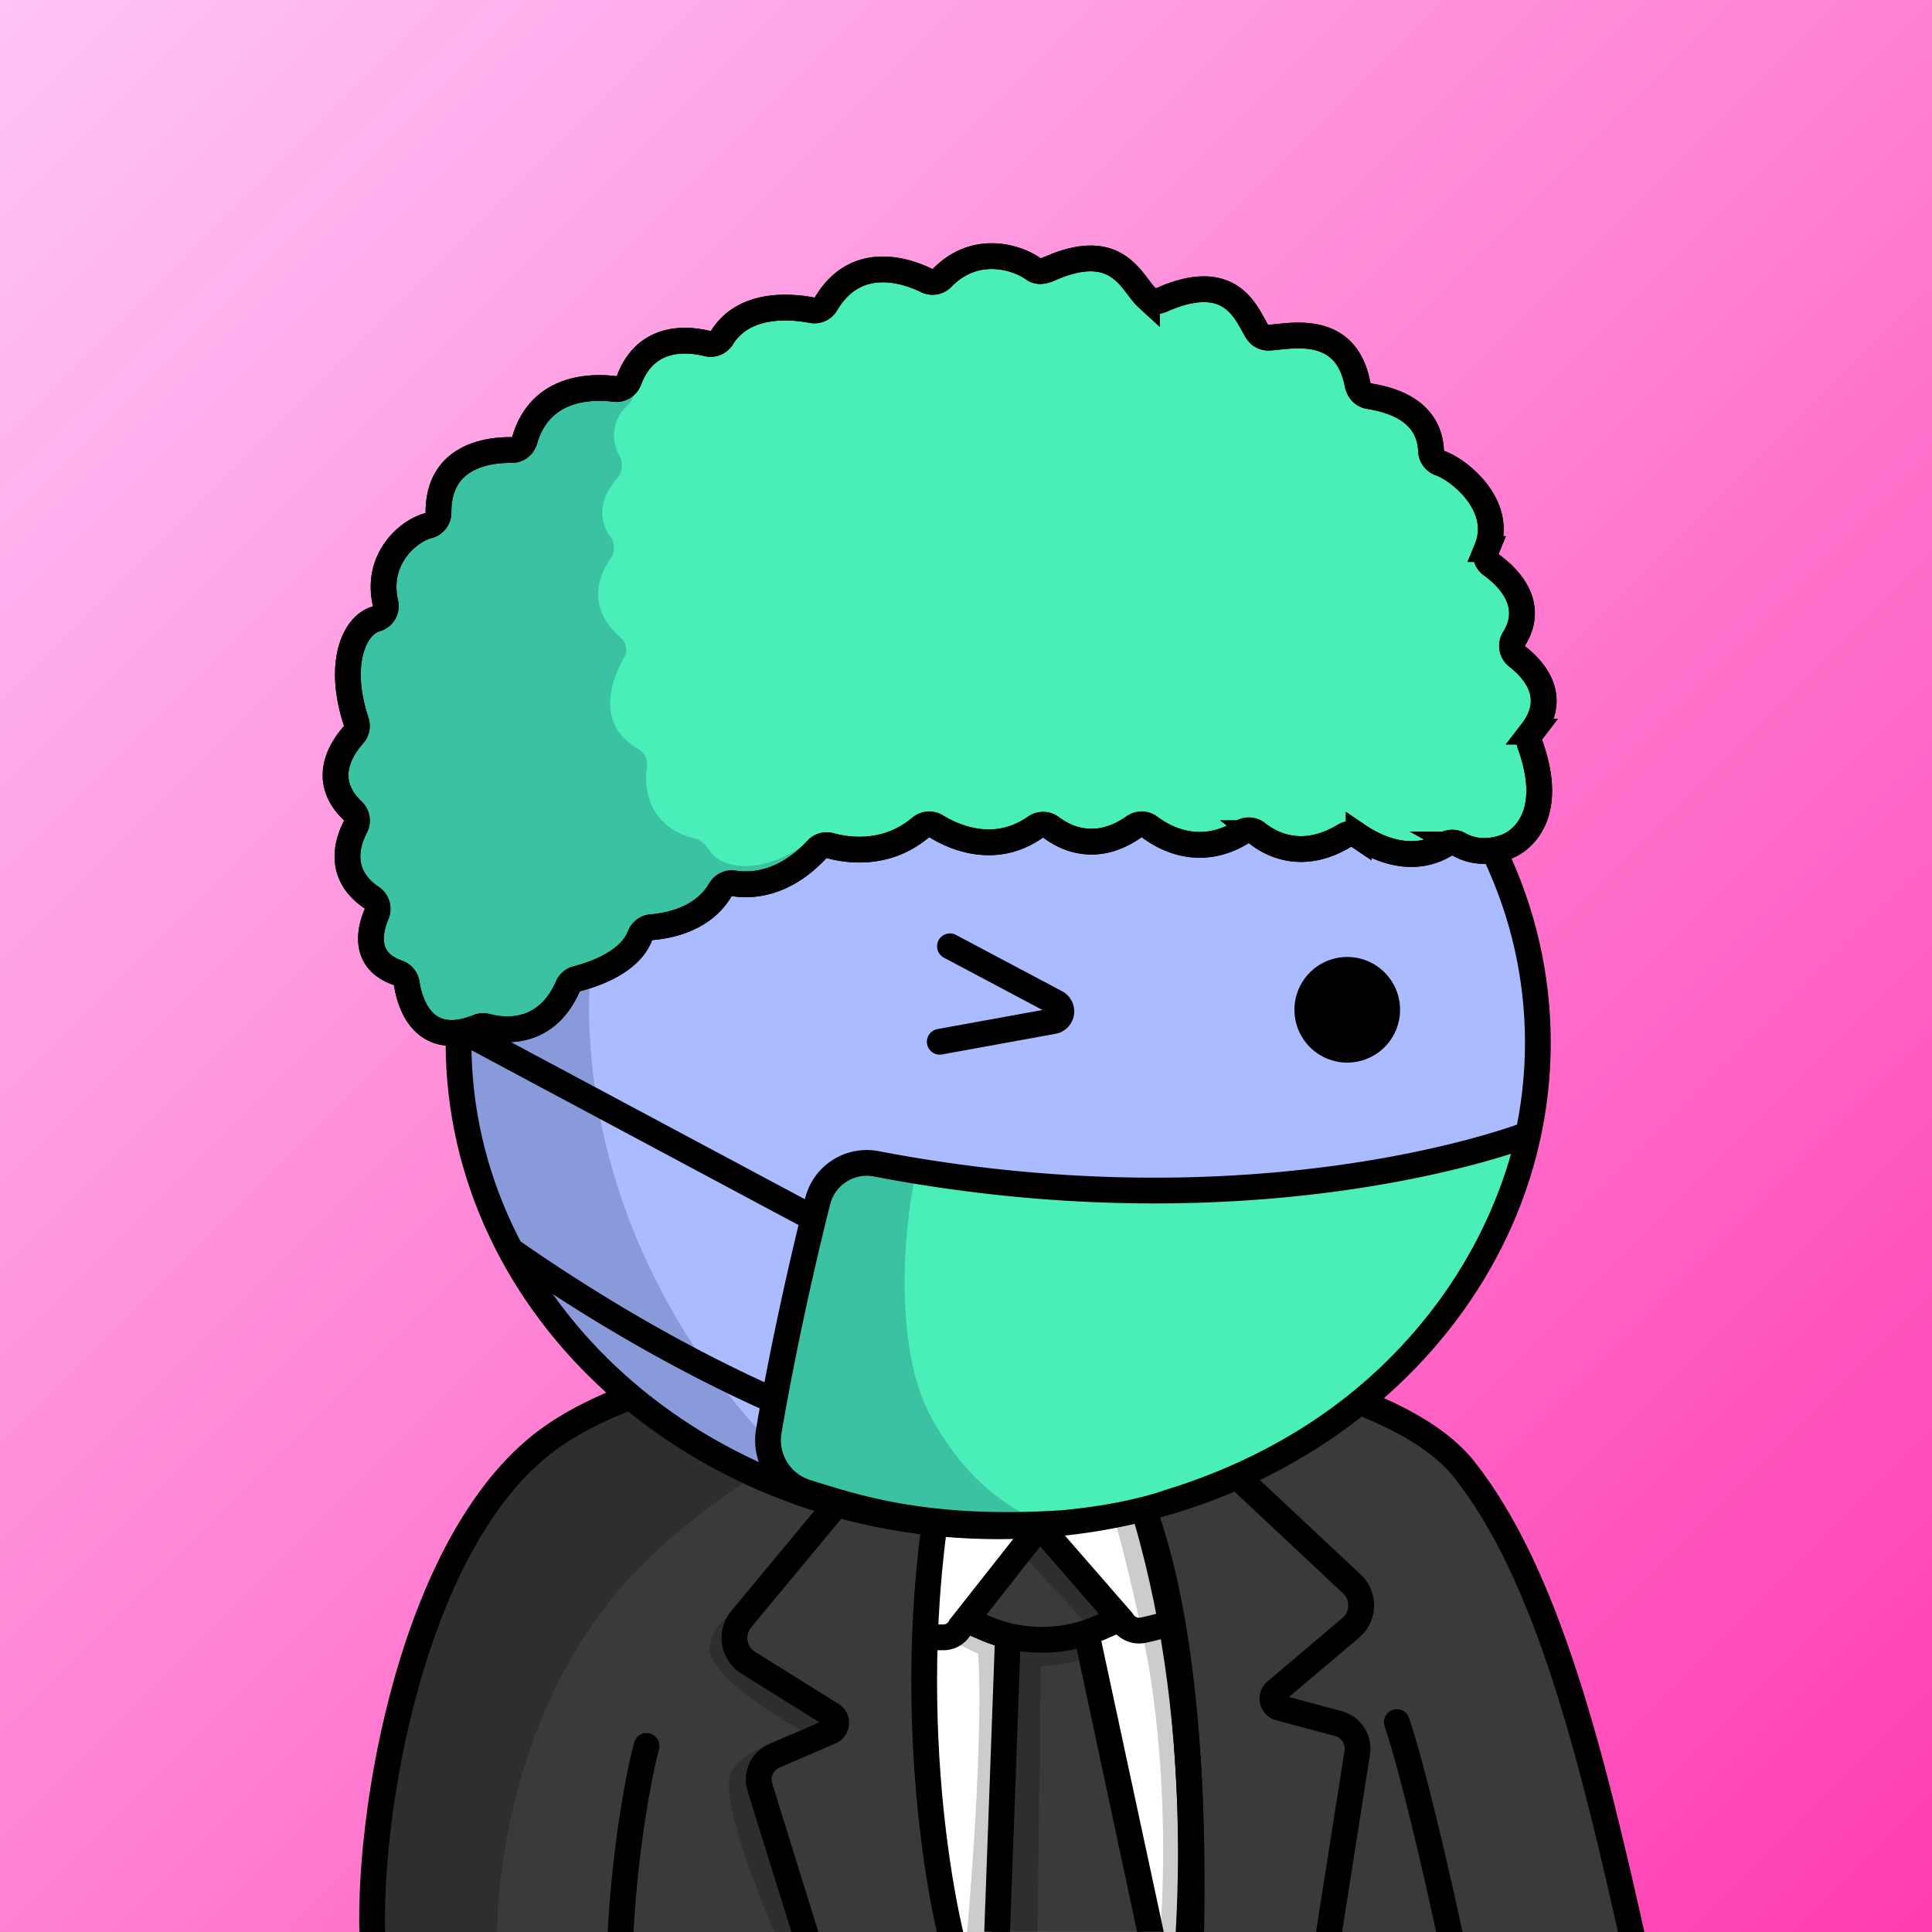 <svg
      xmlns="http://www.w3.org/2000/svg"
      preserveAspectRatio="xMidYMin meet"
      fill="none"
      viewBox="0 0 1500 1500"
    >
      <rect x="0" y="0" width="1500" height="1500" fill="#808080" stroke="none"/>
      <g>
      <path fill="url(#prefix__paint0_linear_53_30462)" d="M0 0h1500v1500H0z"/><defs><linearGradient id="prefix__paint0_linear_53_30462" x1="0" y1="0" x2="1500" y2="1500" gradientUnits="userSpaceOnUse"><stop stop-color="#FFC4F6"/><stop offset="1" stop-color="#FF3DB1"/></linearGradient></defs>
      <g clip-path="url(#prefix__clip0_53_27766)"><path d="M511.71 1369.26a922.097 922.097 0 00-19 130.68h-20v-.69a924.662 924.662 0 0119.51-134.59 10.023 10.023 0 014.513-6.08 10.031 10.031 0 017.473-1.17 9.979 9.979 0 016.157 4.4 10.002 10.002 0 011.317 7.45h.03zM1132 1499.94h-20.2c-2.81-13.91-20.24-98.71-36.65-147.5-.45-1.26-.65-2.59-.58-3.92a9.997 9.997 0 013.37-6.98c1-.88 2.16-1.55 3.42-1.98 1.27-.42 2.6-.59 3.93-.49 1.33.09 2.62.45 3.81 1.06a9.988 9.988 0 015 5.93c18.25 54.23 36.92 147.99 37.71 151.93.13.64.19 1.3.19 1.95z" fill="#000"/><path d="M1266 1504.94l-976.67-1 3.73-70.49 22.17-107.34L355 1202.95l53.62-77.7s48.18-22.48 112.86-50.61 195.37-27.16 195.37-27.16 198.15-14 351.31 45.59c153.16 59.58 197.84 411.87 197.84 411.87z" fill="#3A3A3A"/><path d="M739.499 1500l-19.859-143.04V1211l39.86-169 83.5 6.5 40 108 9.34 28.45 23.35 117.75 6.45 197.3H739.499z" fill="#ABF"/><path d="M740.41 1499.98l-15.32-158.63-5.88-102.43L739 1109.5l17-64.5 80.5 3 51.69 124.63 26.66 114.71 7 165.68-2.26 46.96H740.41z" fill="#fff"/><path d="M769.13 1499.92l18.12-231.45-27.78-13.87 53.15-64.43 53.96 68.22-23.79 12.81 21.3 105.71 23.04 123.07-118-.06z" fill="#3A3A3A"/><path d="M724.06 1281.21h-6.76v-20h15.35a5.038 5.038 0 002.49-.85 5.058 5.058 0 001.71-2.01l.42-.79 56.4-71.55a17.604 17.604 0 015.964-4.86 17.47 17.47 0 017.466-1.86c2.595-.07 5.172.44 7.547 1.49a17.667 17.667 0 016.193 4.57l58.48 67.19.47.79a5.394 5.394 0 002.474 2.21c1.036.45 2.189.57 3.296.33 4.74-1 12.37-2.84 21.82-5.63l5.68 19.17c-8 2.36-16 4.43-23.26 6a25.33 25.33 0 01-15.069-1.33 25.339 25.339 0 01-11.631-9.67l-55.48-63.75-53.6 67.99a24.793 24.793 0 01-8.988 9.15 24.755 24.755 0 01-12.352 3.44l-8.62-.03z" fill="#000"/><path d="M808.88 1283.14a121.279 121.279 0 01-48.31-10l-9.93-4.31 8-18.34 9.93 4.3a101.638 101.638 0 0040.35 8.35c13.878 0 27.61-2.84 40.35-8.35l9.93-4.3 8 18.34-9.93 4.31a121.313 121.313 0 01-48.39 10z" fill="#000"/><path d="M784.18 1500l-20-.16 8.27-226.74 20 .16-8.27 226.74zM882.82 1499.92L835 1275.79l19.3-5.23 49.24 229.36h-20.72zM934.26 1406.6c1.28 36.42 1.09 69.17.56 93.38h-20a.067.067 0 01-.008-.03c0-.01.003-.02.008-.03.22-10.44.38-22.51.38-35.84 0-52.53-2.47-124.45-13-191.61-1-6.65-2.17-13.26-3.38-19.79-5.25-28.36-12.1-55.39-21-79.19l9.36-3.5 9.35-3.49.27.74c21.28 57.35 33.89 137.89 37.46 239.36z" fill="#000"/><path d="M741 1514c-20.834-79.33-46.8-283.4 16-465m165 465c7-105.5 5.7-294.2-83.5-465" stroke="#000" stroke-width="20"/><path d="M659.15 1338.95a17.374 17.374 0 01-3.179 8.8 17.353 17.353 0 01-7.281 5.86l-43.43 18.72a10.181 10.181 0 00-5.7 12.39l35.82 115.29h-20.94l-34-109.36a30.141 30.141 0 0116.9-36.7l38.87-16.76-60.54-37.75a32.748 32.748 0 01-9.85-9.52 32.804 32.804 0 01-4.558-26.41 32.763 32.763 0 016.088-12.27L743.5 1039l7.82 6.22 7.83 6.23L583 1263.7a12.8 12.8 0 00-2.577 10.13c.306 1.77.984 3.46 1.988 4.95a12.66 12.66 0 003.839 3.71l64.75 40.38a17.413 17.413 0 016.326 6.9 17.366 17.366 0 011.824 9.18zM1063.62 1362.35L1042 1500h-20.25l22.15-140.76c.39-2.48-.15-5.03-1.52-7.14a10.192 10.192 0 00-5.91-4.29l-45.68-12.24a17.38 17.38 0 01-8.052-4.75 17.455 17.455 0 01-4.422-8.25 17.378 17.378 0 015.744-17.07l58.23-49.32c1.37-1.17 2.49-2.61 3.26-4.23a12.7 12.7 0 001.25-5.2 12.765 12.765 0 00-4.02-9.64l-195.63-183.32 6.85-7.29 6.85-7.28 195.63 183.32c3.37 3.16 6.03 7 7.8 11.26 1.78 4.26 2.64 8.85 2.52 13.47-.12 4.62-1.21 9.16-3.21 13.32a32.757 32.757 0 01-8.37 10.85l-54.44 46.11 40.88 10.99a30.148 30.148 0 0117.47 12.7 30.146 30.146 0 014.49 21.11z" fill="#000"/><path d="M289.5 1512.5c-6-101.5 31-323.03 140.5-398 158.5-108.51 616.5-87 706.5 26 64.91 81.5 99.5 222.5 132.5 371M1084.5 1337c12.33 37 29.5 110.3 43.5 175.5m-646.5 0c.333-32.83 7.7-107.6 20.5-157" stroke="#000" stroke-width="20" stroke-linecap="round"/><path d="M499.998 1213.5c-101.2 100-117.834 249-113.5 311l-99.502-13c-1.6-110.8 39-247.5 59.5-302l39.501-52.5 15.5-20.5 66.5-42.5c148.171-59.03 291.242-54.92 345.943-45.28-.665-1.27-1.312-2.51-1.94-3.72h29l16.5 49 34.5 88.5 32.5 164.5v162.5l-25 9.5c10.4-118.4-4.333-217-13-251.5-28.202-135.75-55.642-186.51-72.273-218.23-63.742 13.58-213.703 64.89-314.229 164.23z" fill="#000" fill-opacity=".2"/><path d="M850 1267.5l-59.5-64 19-17.5 58 66.5-17.5 15zM808 1293.5c15.2-.4 30.333-4.17 36-6l-3-14.5h-53l-11 129 5.5-127-29.5-11.5-12.5 11.5 19 9c3.6 57.2-4.5 170.5-9 220l55 8 2.5-218.5zM569 1373.5c-13.2 17.2 20.5 100.5 38 139.5l24-3-44.5-136.5 30.5-23c-10.5.5-34.8 5.8-48 23zM551 1279.5c-2.033 19.11 49.333 52.5 76.5 67l19.5-5.5-76-66 2.5-24c-5.833 1.67-20.5 9.7-22.5 28.5z" fill="#000" fill-opacity=".2"/></g><defs><clipPath id="prefix__clip0_53_27766"><path fill="#fff" d="M0 0h1500v1500H0z"/></clipPath></defs>
      <g clip-path="url(#prefix__clip0_299_662)"><path d="M775 1185c231.41 0 419-168.12 419-375.5 0-207.383-187.59-375.5-419-375.5-231.407 0-419 168.117-419 375.5 0 207.38 187.593 375.5 419 375.5z" fill="#ABF"/><path d="M457.5 796c7.6 194 131.833 327.5 193 370l-130-55.5L438 1034l-57.5-89.5-27-106 11-104L394 662l45-82.5 83.5-69.5 109-54.182 28.5-1C569.452 513.314 451.119 633.132 457.5 796z" fill="#001647" fill-opacity=".2"/><path d="M775 1185c231.41 0 419-168.12 419-375.5 0-207.383-187.59-375.5-419-375.5-231.407 0-419 168.117-419 375.5 0 207.38 187.593 375.5 419 375.5z" stroke="#000" stroke-width="20"/></g><defs><clipPath id="prefix__clip0_299_662"><path fill="#fff" d="M0 0h1500v1500H0z"/></clipPath></defs>
      <g clip-path="url(#prefix__prefix__clip0_53_29477)"><path d="M1046 825a40.998 40.998 0 0037.88-25.31 41.043 41.043 0 002.33-23.689 40.939 40.939 0 00-11.22-20.992 40.99 40.99 0 00-44.68-8.888 40.977 40.977 0 00-18.4 15.101 40.996 40.996 0 005.1 51.769A41.006 41.006 0 001046 825z" fill="#000"/><path d="M729.63 808.821l88.08-16a7.737 7.737 0 006.23-6.4 7.757 7.757 0 00-.73-4.64 7.674 7.674 0 00-3.27-3.35l-82.39-43.72m99.27 256.728c38.57 39.211 113.35 39.211 151.93 0" stroke="#000" stroke-width="20" stroke-miterlimit="10" stroke-linecap="round"/></g><defs><clipPath id="prefix__prefix__clip0_53_29477"><path fill="#fff" d="M0 0h1500v1500H0z"/></clipPath></defs>
      <g clip-path="url(#prefix__clip0_53_26556)"><path d="M610.839 1052.54l25.41-124.378 14-18s32.84-6 38.52-5 129.64 16.45 129.64 16.45l101.58 2.47s73.9-4.05 84.731-5.22c10.83-1.17 48.22-6 58.49-7.76 10.27-1.76 53.32-5.62 68.8-9.75 15.48-4.13 44.08-18 44.08-18S1140.5 1084.5 903.999 1157.05c0 0-92.499 34.95-237.78 5.86-104.73-30.27-63-64.47-63-64.47l7.62-45.9z" fill="#4AEEB9"/><path d="M723 1100.5c-29.6-54.4-21-146-13-185-55.2-22-65.833-.166-72 17.5-11.167 36.167-34.3 116.8-37.5 150-3.2 33.2-1.333 56.5 0 64l99 30 110 4c-16.5-4.17-56.9-26.1-86.5-80.5z" fill="#001647" fill-opacity=".2"/><path d="M1185.94 880.828s-205.091 80.28-505.581 22.77a39.252 39.252 0 00-45.47 28.86c-9.83 38.72-26.31 109.842-38 178.622a42.352 42.352 0 0029.31 47.6c34.82 10.67 90.3 30.53 196.28 24M398.16 971.871c55.3 38.439 125.63 81.449 205 116.639M625.992 943.001l-269.82-144.2" stroke="#000" stroke-width="20" stroke-miterlimit="10"/></g><defs><clipPath id="prefix__clip0_53_26556"><path fill="#fff" d="M0 0h1500v1500H0z"/></clipPath></defs>
      <g clip-path="url(#prefix__clip0_53_24889)"><path d="M1189.38 568.001a10.407 10.407 0 00-1.98 4.502c-.29 1.637-.18 3.32.31 4.908 23.49 64.7-16.84 79.42-16.84 79.42-17.85 7.34-31.27 2.64-38.16-1.24a10.512 10.512 0 00-10.62.13c-27.22 16.44-55.56 1.29-67.16-6.55a10.383 10.383 0 00-5.55-1.766c-1.98-.048-3.93.471-5.63 1.496-32.85 19.84-57.26 6.36-67.67-1.92a10.527 10.527 0 00-12.05-.74c-32.52 19.74-59.81 4.64-71.37-4.09a10.489 10.489 0 00-12.37-.12c-29.69 20.81-53.63 8.37-64.18.37a10.491 10.491 0 00-12.34-.11c-31.71 22.15-63.62 7.45-76.9-.71a10.492 10.492 0 00-12.24 1c-26.85 22.5-57.29 17.5-70 14a10.467 10.467 0 00-10.48 3c-26.07 28-51.91 28.25-64.16 26.29a10.376 10.376 0 00-10.64 4.9c-13.53 23.17-40.52 28.09-53.48 29.09a10.494 10.494 0 00-9 6.76c-8 20.93-37.11 30.28-49 33.28a10.472 10.472 0 00-7 5.94c-17.51 39.88-52 34.16-62.87 31.16a10.711 10.711 0 00-6.8.41c-42.71 17.18-53-18.53-55.42-33.83a10.586 10.586 0 00-7-8.32c-27.18-9.49-21.71-33-16.44-45.55a10.547 10.547 0 00-3.85-12.84c-26.85-18.17-18.73-43.06-12.5-55a10.38 10.38 0 00-2.09-12.3c-25.49-24.15-8.28-49.19.52-59a10.518 10.518 0 002.11-10.34c-15-45.36-1.2-75 15.37-79.67a10.443 10.443 0 007.38-12.32c-7.9-34.74 18.12-56.24 33.22-60.1a10.482 10.482 0 007.94-10.14c-.26-44.36 39.11-48.82 56.69-48.6a10.422 10.422 0 0010.17-7.49c12.15-42.17 52.24-42.15 69.95-39.93a10.472 10.472 0 0011.09-6.75c13.32-35.63 45.83-32.24 60.79-28.51a10.463 10.463 0 0011.42-4.63c17.35-27.85 54-24.3 69.76-21.25a10.522 10.522 0 0011.05-5c23.28-39.29 62.4-25.7 78.15-18a10.436 10.436 0 0012-2.15c26.1-26.84 58.88-15.61 70.88-6.86 3.76 2.74 8.3 1.63 12.56-.24 53.29-23.45 63.52 11.41 75.49 22.41a10.52 10.52 0 005.442 2.625 10.52 10.52 0 005.988-.805c55.13-24.44 66 11.82 74.17 24.56a10.335 10.335 0 009.07 4.74c15-.51 59.53-12.4 68.82 36 .91 4.74 4.13 8.67 8.9 9.44 14.88 2.39 46.89 9.68 48.24 42.63.1 2.113.84 4.145 2.12 5.833a10.5 10.5 0 005.03 3.627c14 4.78 50 32.66 36.09 66.63a10.34 10.34 0 00-.34 6.767c.65 2.23 2.02 4.178 3.91 5.533 12.36 8.92 34.63 30 17.61 57.42a10.446 10.446 0 00-1.36 7.364 10.437 10.437 0 003.91 6.386c12.51 9.74 32.24 31.07 11.34 58.25z" fill="#4AEEB9" stroke="#000" stroke-width="20" stroke-miterlimit="10"/><path d="M486 316c8-7.2 6.333-12.333 4.5-14l-8.501-4c-14.833 2.5-44.699 7.7-45.499 8.5-.8.8-18.333 16.333-27 24l-16 19-28 5.5-22 32c-14 15.333-42 46.3-42 47.5 0 1.2-2.667 24.833-4 36.5l-25 26 4 61.5-13 29.5 7.5 39v32l19.5 43 2.5 42c7.333 7.5 23.9 25.4 31.5 37 9.5 14.5 10 12.5 54.5 16 35.6 2.8 57.167-19.167 63.5-30.5l59-43.5 42.5-17c6-6.167 23.9-19.2 47.5-22 23.6-2.8 32.5-20.167 34-28.5-37.919 25.554-65.646 17.812-74.217 5.341-2.881-4.193-6.633-8.688-11.588-9.84-33.654-7.826-40.534-35.863-37.426-55.162.893-5.544-1.656-11.452-6.538-14.227-31.884-18.125-23.086-50.549-11.002-71.318 2.878-4.947 1.684-11.403-2.66-15.13-25.625-21.988-18.853-46.575-7.959-61.497 3.633-4.976 3.422-12.186-.233-17.146-12.486-16.942-4.409-34.241 5.626-45.608 4.207-4.766 4.255-12.311 1.134-17.849-7.877-13.978-2.731-29.779 5.363-37.064z" fill="#001647" fill-opacity=".2"/><path d="M1189.38 568.001a10.407 10.407 0 00-1.98 4.502c-.29 1.637-.18 3.32.31 4.908 23.49 64.7-16.84 79.42-16.84 79.42-17.85 7.34-31.27 2.64-38.16-1.24a10.512 10.512 0 00-10.62.13c-27.22 16.44-55.56 1.29-67.16-6.55a10.383 10.383 0 00-5.55-1.766c-1.98-.048-3.93.471-5.63 1.496-32.85 19.84-57.26 6.36-67.67-1.92a10.527 10.527 0 00-12.05-.74c-32.52 19.74-59.81 4.64-71.37-4.09a10.489 10.489 0 00-12.37-.12c-29.69 20.81-53.63 8.37-64.18.37a10.491 10.491 0 00-12.34-.11c-31.71 22.15-63.62 7.45-76.9-.71a10.492 10.492 0 00-12.24 1c-26.85 22.5-57.29 17.5-70 14a10.467 10.467 0 00-10.48 3c-26.07 28-51.91 28.25-64.16 26.29a10.376 10.376 0 00-10.64 4.9c-13.53 23.17-40.52 28.09-53.48 29.09a10.494 10.494 0 00-9 6.76c-8 20.93-37.11 30.28-49 33.28a10.472 10.472 0 00-7 5.94c-17.51 39.88-52 34.16-62.87 31.16a10.711 10.711 0 00-6.8.41c-42.71 17.18-53-18.53-55.42-33.83a10.586 10.586 0 00-7-8.32c-27.18-9.49-21.71-33-16.44-45.55a10.547 10.547 0 00-3.85-12.84c-26.85-18.17-18.73-43.06-12.5-55a10.38 10.38 0 00-2.09-12.3c-25.49-24.15-8.28-49.19.52-59a10.518 10.518 0 002.11-10.34c-15-45.36-1.2-75 15.37-79.67a10.443 10.443 0 007.38-12.32c-7.9-34.74 18.12-56.24 33.22-60.1a10.482 10.482 0 007.94-10.14c-.26-44.36 39.11-48.82 56.69-48.6a10.422 10.422 0 0010.17-7.49c12.15-42.17 52.24-42.15 69.95-39.93a10.472 10.472 0 0011.09-6.75c13.32-35.63 45.83-32.24 60.79-28.51a10.464 10.464 0 0011.42-4.63c17.35-27.85 54-24.3 69.76-21.25a10.522 10.522 0 0011.05-5c23.28-39.29 62.4-25.7 78.15-18a10.436 10.436 0 0012-2.15c26.1-26.84 58.88-15.61 70.88-6.86 3.76 2.74 8.3 1.63 12.56-.24 53.29-23.45 63.52 11.41 75.49 22.41a10.52 10.52 0 005.442 2.625 10.52 10.52 0 005.988-.805c55.13-24.44 66 11.82 74.17 24.56a10.342 10.342 0 009.07 4.74c15-.51 59.53-12.4 68.82 36 .91 4.74 4.13 8.67 8.9 9.44 14.88 2.39 46.89 9.68 48.24 42.63.1 2.113.84 4.145 2.12 5.833a10.5 10.5 0 005.03 3.627c14 4.78 50 32.66 36.09 66.63a10.34 10.34 0 00-.34 6.767c.65 2.23 2.02 4.178 3.91 5.533 12.36 8.92 34.63 30 17.61 57.42a10.446 10.446 0 00-1.36 7.364 10.437 10.437 0 003.91 6.386c12.51 9.74 32.24 31.07 11.34 58.25z" stroke="#000" stroke-width="20" stroke-miterlimit="10"/></g><defs><clipPath id="prefix__clip0_53_24889"><path fill="#fff" d="M0 0h1500v1500H0z"/></clipPath></defs>
      
    </g>
    </svg>